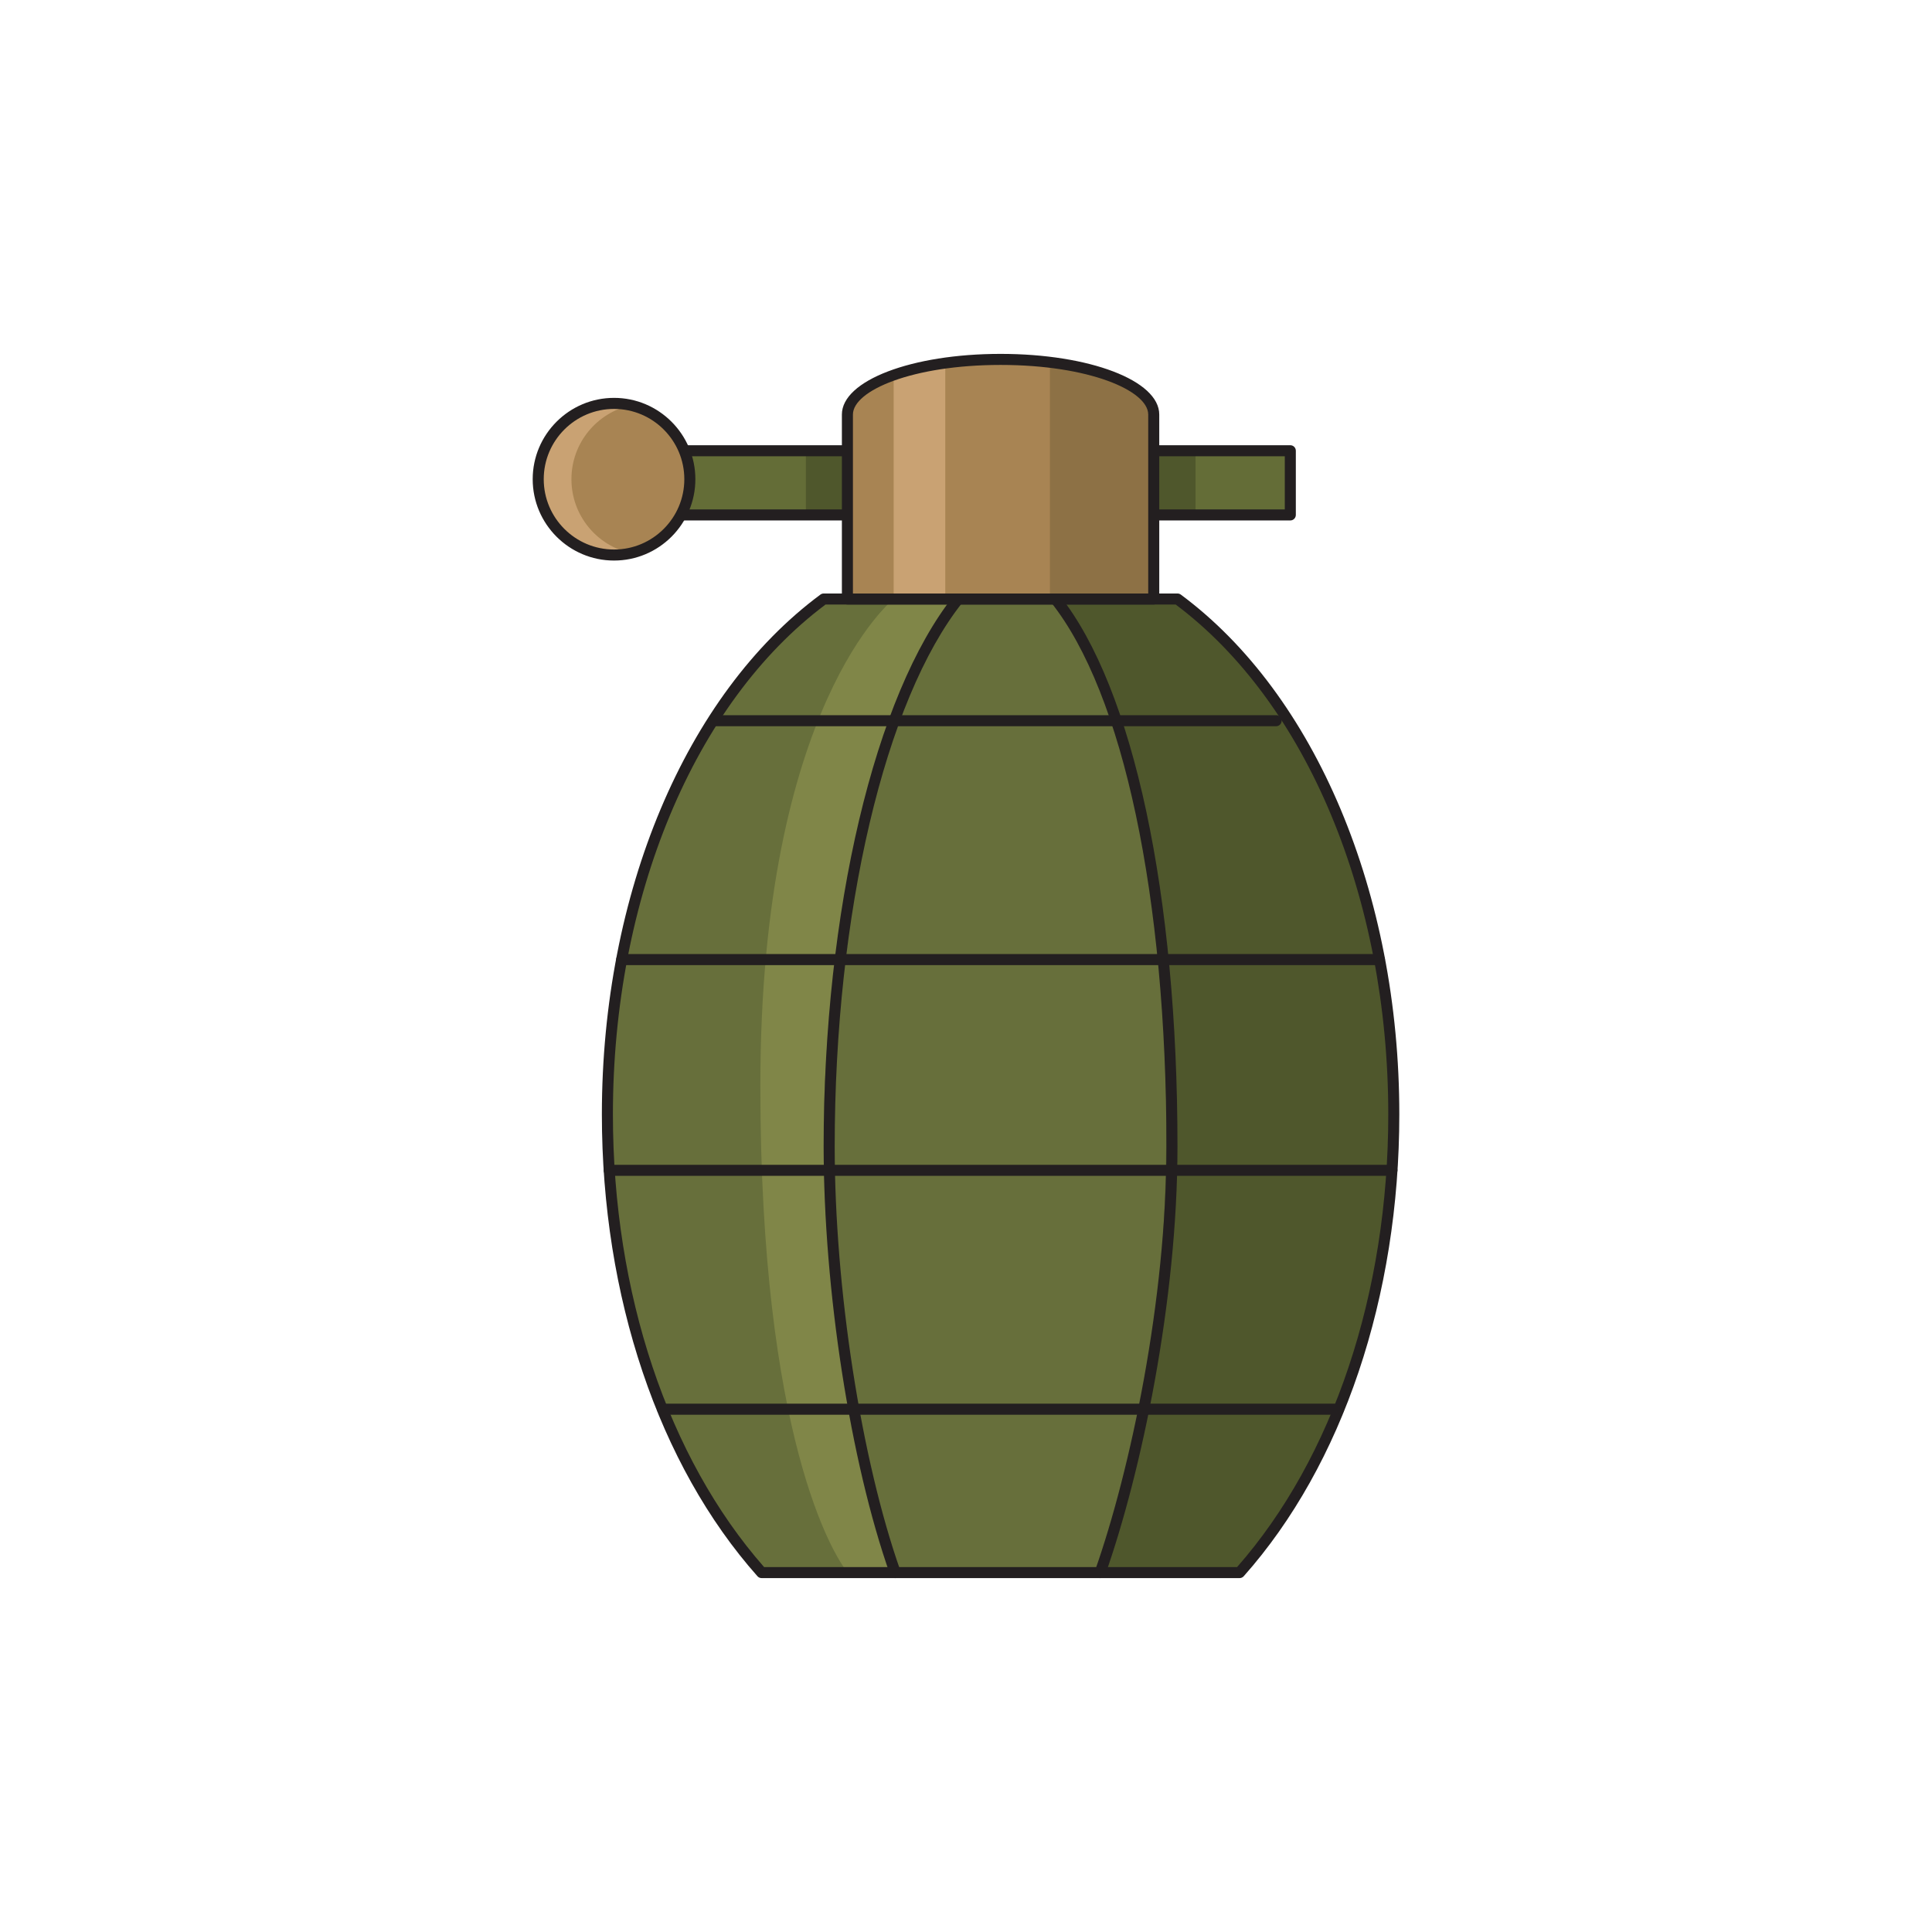 <?xml version="1.0" encoding="utf-8"?>
<!-- Generator: Adobe Illustrator 16.0.0, SVG Export Plug-In . SVG Version: 6.00 Build 0)  -->
<!DOCTYPE svg PUBLIC "-//W3C//DTD SVG 1.1 Tiny//EN" "http://www.w3.org/Graphics/SVG/1.1/DTD/svg11-tiny.dtd">
<svg version="1.1" baseProfile="tiny" id="Layer_1" xmlns="http://www.w3.org/2000/svg" xmlns:xlink="http://www.w3.org/1999/xlink"
	 x="0px" y="0px" width="350px" height="350px" viewBox="0 0 350 350" overflow="scroll" xml:space="preserve">
<g>
	<g>
		<rect x="118.255" y="81.656" fill="#646D37" width="115.497" height="11.629"/>
		<rect x="204.744" y="81.656" fill="#4F572C" width="11.834" height="11.629"/>
		<rect x="145.994" y="81.656" fill="#4F572C" width="11" height="11.629"/>
		<path fill="#231F20" d="M233.752,94.285H118.255c-0.553,0-1-0.448-1-1V81.656c0-0.552,0.447-1,1-1h115.497c0.553,0,1,0.448,1,1
			v11.629C234.752,93.837,234.305,94.285,233.752,94.285z M119.255,92.285h113.497v-9.629H119.255V92.285z"/>
	</g>
	<g>
		<path fill="#A88453" d="M124.973,86.813c0,7.585-6.146,13.736-13.732,13.736s-13.737-6.15-13.737-13.736
			c0-7.59,6.15-13.735,13.737-13.735S124.973,79.224,124.973,86.813z"/>
		<path fill="#C9A273" d="M103.52,86.813c0-6.555,4.591-12.022,10.729-13.395c-0.97-0.216-1.974-0.34-3.009-0.34
			c-7.587,0-13.737,6.145-13.737,13.735c0,7.585,6.15,13.736,13.737,13.736c1.035,0,2.039-0.124,3.009-0.341
			C108.11,98.835,103.52,93.364,103.52,86.813z"/>
		<path fill="#231F20" d="M111.24,101.549c-8.126,0-14.737-6.61-14.737-14.736c0-8.125,6.611-14.735,14.737-14.735
			c8.123,0,14.732,6.61,14.732,14.735C125.973,94.939,119.363,101.549,111.24,101.549z M111.24,74.079
			c-7.023,0-12.737,5.713-12.737,12.735c0,7.022,5.714,12.736,12.737,12.736c7.021,0,12.732-5.713,12.732-12.736
			C123.973,79.792,118.261,74.079,111.24,74.079z"/>
	</g>
	<g>
		<path fill="#676F3B" d="M224.56,284.889c16.978-19.11,27.938-49.171,27.938-83.007c0-40.817-15.952-76.144-39.182-93.365h-64.095
			c-23.239,17.221-39.187,52.547-39.187,93.365c0,33.836,10.96,63.896,27.937,83.007H224.56z"/>
		<path fill="#808648" d="M137.744,196.703c0,63.442,13.212,85.07,15.834,88.186h9.371c-2-4.975-21.314-55.273-10.434-116.777
			l1,3.367c0,0,2.787-40.246,18.841-62.961h-10.46C161.896,108.517,137.744,127.606,137.744,196.703z"/>
		<path fill="#4F572C" d="M211.289,203.458c0,40.315-6.393,66.074-12.443,81.431h25.714c16.978-19.11,27.938-49.171,27.938-83.007
			c0-40.817-15.952-76.144-39.182-93.365h-23.114C190.201,108.517,211.289,126.912,211.289,203.458z"/>
		<path fill="#231F20" d="M224.561,285.889h-86.59c-0.285,0-0.558-0.122-0.747-0.336c-17.915-20.167-28.189-50.663-28.189-83.671
			c0-39.988,15.17-76.072,39.592-94.168c0.172-0.128,0.381-0.197,0.595-0.197h64.095c0.214,0,0.423,0.069,0.596,0.197
			c24.417,18.102,39.586,54.186,39.586,94.168c0,33.008-10.274,63.504-28.189,83.671
			C225.117,285.767,224.846,285.889,224.561,285.889z M138.422,283.889h85.688c17.411-19.808,27.388-49.665,27.388-82.007
			c0-39.217-14.749-74.568-38.513-92.365h-63.432c-23.769,17.791-38.519,53.142-38.519,92.365
			C111.034,234.224,121.011,264.081,138.422,283.889z"/>
	</g>
	<g>
		<path fill="#A88453" d="M181.266,65.11c-15.325,0-27.75,4.466-27.75,9.987v33.42h55.494v-33.42
			C209.01,69.577,196.591,65.11,181.266,65.11z"/>
		<path fill="#8D7145" d="M190.201,65.642v42.875h18.809v-33.42C209.01,70.704,201.139,66.98,190.201,65.642z"/>
		<path fill="#C9A273" d="M161.896,108.517h9.348V65.784c-3.52,0.491-6.691,1.231-9.348,2.163V108.517z"/>
		<path fill="#231F20" d="M209.01,109.517h-55.494c-0.552,0-1-0.448-1-1v-33.42c0-6.161,12.629-10.987,28.75-10.987
			c16.118,0,28.744,4.826,28.744,10.987v33.42C210.01,109.069,209.563,109.517,209.01,109.517z M154.516,107.517h53.494v-32.42
			c0-4.34-10.746-8.987-26.744-8.987c-16.001,0-26.75,4.647-26.75,8.987V107.517z"/>
	</g>
	<g>
		<path fill="#231F20" d="M199.306,285.89c-0.11,0-0.223-0.02-0.333-0.059c-0.521-0.184-0.794-0.754-0.609-1.275
			c6.445-18.273,12.949-49.117,12.949-76.834c0-45.272-7.811-82.125-20.895-98.582c-0.344-0.433-0.271-1.062,0.16-1.405
			c0.432-0.344,1.061-0.272,1.405,0.16c13.355,16.799,21.329,54.118,21.329,99.827c0,27.953-6.561,59.066-13.064,77.5
			C200.104,285.632,199.718,285.89,199.306,285.89z"/>
		<path fill="#231F20" d="M162.174,285.89c-0.412,0-0.799-0.258-0.943-0.668c-7.188-20.395-12.018-51.539-12.018-77.5
			c0-42.636,9.258-81.82,23.585-99.827c0.345-0.432,0.974-0.504,1.405-0.16c0.433,0.344,0.504,0.973,0.16,1.405
			c-14.063,17.675-23.15,56.371-23.15,98.582c0,25.757,4.784,56.635,11.904,76.834c0.184,0.521-0.09,1.093-0.611,1.276
			C162.396,285.87,162.284,285.89,162.174,285.89z"/>
	</g>
	<path fill="#231F20" d="M231.183,131.562H129.312c-0.553,0-1-0.448-1-1s0.447-1,1-1h101.871c0.552,0,1,0.448,1,1
		S231.734,131.562,231.183,131.562z"/>
	<path fill="#231F20" d="M249.902,174.837H112.629c-0.552,0-1-0.448-1-1s0.448-1,1-1h137.273c0.553,0,1,0.448,1,1
		S250.455,174.837,249.902,174.837z"/>
	<path fill="#231F20" d="M252.166,213.017H110.365c-0.553,0-1-0.447-1-1s0.447-1,1-1h141.801c0.553,0,1,0.447,1,1
		S252.719,213.017,252.166,213.017z"/>
	<path fill="#231F20" d="M242.496,256.29H120.034c-0.552,0-1-0.448-1-1c0-0.553,0.448-1,1-1h122.462c0.553,0,1,0.447,1,1
		C243.496,255.842,243.049,256.29,242.496,256.29z"/>
</g>
</svg>
